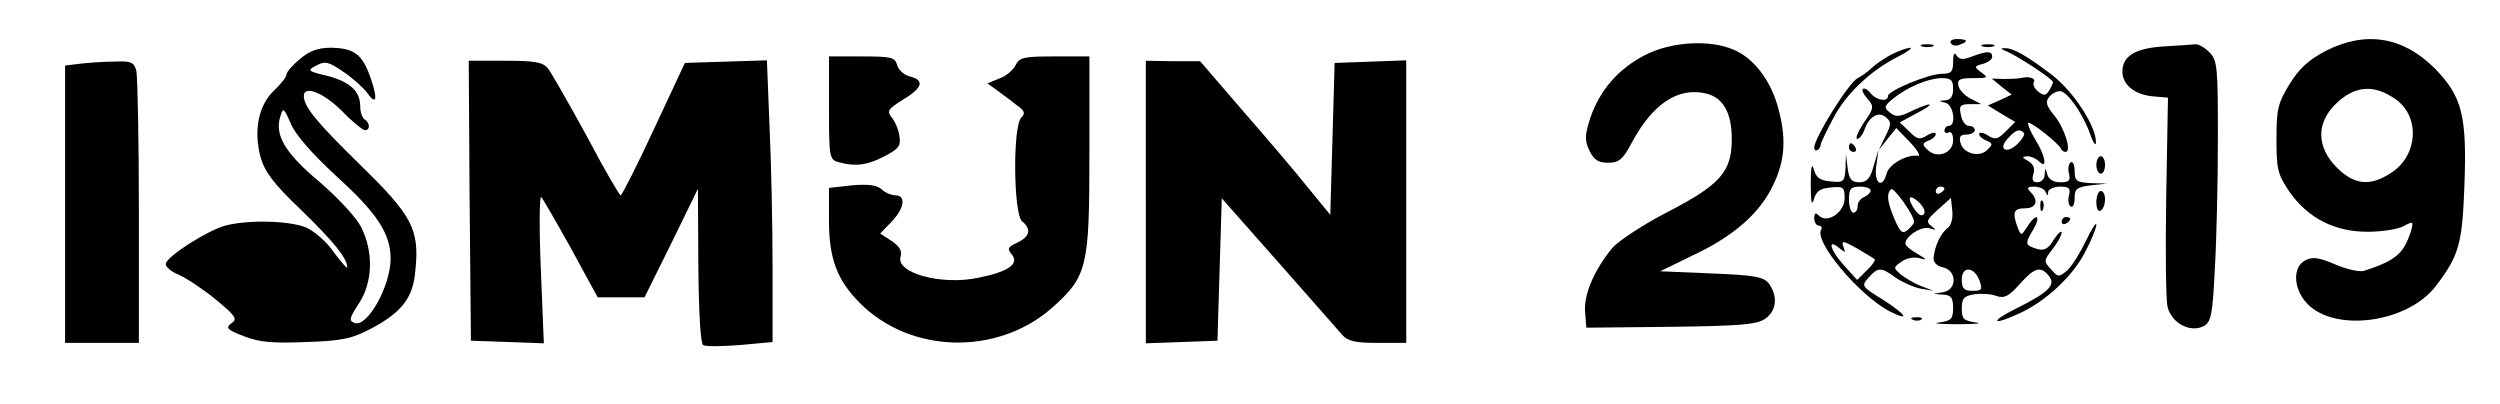 <?xml version="1.0" standalone="no"?>
<!DOCTYPE svg PUBLIC "-//W3C//DTD SVG 20010904//EN"
 "http://www.w3.org/TR/2001/REC-SVG-20010904/DTD/svg10.dtd">
<svg version="1.0" xmlns="http://www.w3.org/2000/svg"
 width="576pt" height="93pt" viewBox="0 0 576 93"
 preserveAspectRatio="xMidYMid meet">

<g transform="translate(0,93) scale(0.1,-0.1)"
fill="#000000" stroke="none">
<path d="M4495 830 c3 -5 12 -7 20 -3 21 7 19 13 -6 13 -11 0 -18 -4 -14 -10z"/>
<path d="M5359 813 c-40 -21 -61 -40 -84 -77 -27 -44 -30 -58 -30 -127 0 -70
3 -81 30 -121 43 -61 104 -92 180 -92 33 0 71 6 83 13 22 12 23 11 17 -11 -17
-53 -35 -68 -108 -92 -10 -3 -40 3 -67 15 -38 16 -52 18 -69 9 -27 -14 -28
-59 -1 -93 59 -75 236 -54 303 35 53 70 60 97 65 230 6 161 -5 205 -67 269
-73 74 -159 89 -252 42z m161 -112 c56 -40 51 -128 -9 -168 -49 -33 -86 -30
-127 11 -46 46 -48 101 -4 145 44 44 89 48 140 12z"/>
<path d="M3792 804 c-62 -31 -106 -81 -128 -146 -13 -40 -13 -52 -2 -75 10
-21 20 -28 43 -28 25 0 34 7 55 47 48 89 106 127 169 113 41 -9 61 -44 61
-106 0 -75 -27 -105 -149 -168 -54 -28 -111 -65 -126 -82 -42 -51 -66 -107
-63 -147 l3 -37 194 2 c156 2 198 5 217 18 27 18 31 51 10 81 -12 16 -31 20
-133 24 l-118 5 76 37 c94 44 155 98 185 163 28 58 30 111 9 183 -18 61 -57
110 -102 128 -54 23 -142 18 -201 -12z"/>
<path d="M4428 823 c6 -2 18 -2 25 0 6 3 1 5 -13 5 -14 0 -19 -2 -12 -5z"/>
<path d="M4568 823 c6 -2 18 -2 25 0 6 3 1 5 -13 5 -14 0 -19 -2 -12 -5z"/>
<path d="M4985 823 c-65 -4 -95 -22 -95 -58 0 -30 28 -53 70 -57 l35 -3 -4
-225 c-2 -124 -1 -239 3 -257 9 -37 52 -61 84 -44 16 9 20 26 25 132 4 67 7
202 7 301 0 165 -1 179 -20 198 -11 11 -26 19 -32 18 -7 -1 -40 -3 -73 -5z"/>
<path d="M691 794 c-17 -14 -31 -30 -31 -36 0 -5 -13 -22 -29 -37 -35 -33 -47
-91 -31 -152 10 -35 29 -61 95 -124 74 -72 105 -110 105 -131 0 -4 -14 12 -31
35 -16 24 -46 49 -64 57 -40 16 -134 18 -187 4 -41 -12 -130 -68 -136 -87 -2
-7 12 -19 30 -26 18 -8 57 -34 85 -57 46 -38 51 -45 36 -55 -14 -10 -10 -15
30 -30 36 -14 67 -16 144 -13 85 3 105 8 152 33 68 37 93 70 98 132 10 95 -8
127 -127 243 -101 99 -130 134 -130 159 0 25 45 8 87 -34 24 -25 49 -45 54
-45 12 0 12 17 -1 25 -5 3 -10 16 -10 29 0 36 -23 57 -75 71 -47 11 -48 13
-26 24 20 11 28 9 63 -15 22 -15 46 -37 54 -48 21 -30 25 -15 8 34 -19 55 -38
69 -91 70 -30 0 -50 -7 -72 -26z m83 -269 c95 -86 126 -133 126 -192 -1 -64
-54 -158 -83 -147 -14 5 -12 11 10 45 32 49 34 118 5 176 -12 23 -54 68 -96
104 -79 66 -104 108 -90 151 6 21 8 20 24 -17 11 -26 49 -69 104 -120z"/>
<path d="M4355 803 c-16 -9 -35 -22 -43 -30 -7 -7 -22 -18 -32 -23 -21 -11
-100 -138 -100 -160 0 -13 15 -5 15 8 1 4 13 30 28 58 29 57 87 112 151 144
22 11 34 20 26 20 -8 -1 -28 -8 -45 -17z"/>
<path d="M4620 813 c24 -9 110 -65 110 -72 0 -3 -4 -12 -9 -20 -8 -12 -12 -12
-25 -2 -9 7 -13 17 -10 22 5 9 -11 14 -31 9 -5 -1 -23 -2 -38 -2 l-28 1 23
-19 23 -18 -28 -13 -27 -12 31 -19 32 -19 -22 -22 c-18 -18 -24 -20 -41 -9
-11 7 -20 8 -20 3 0 -5 8 -12 17 -15 14 -6 15 -9 2 -21 -18 -19 -56 -9 -62 16
-4 14 0 19 14 19 10 0 19 5 19 10 0 6 -6 10 -14 10 -7 0 -16 11 -18 25 -5 21
-2 25 21 25 l26 0 -25 13 c-14 7 -26 20 -28 30 -3 14 4 17 34 17 34 0 36 1 19
13 -17 13 -17 14 4 20 11 3 21 10 21 16 0 14 -11 14 -46 1 -21 -8 -29 -8 -36
2 -5 9 -8 4 -8 -14 0 -23 -4 -28 -26 -28 -30 0 -124 -39 -124 -51 0 -15 -27
-10 -40 6 -7 9 -15 13 -18 10 -3 -3 2 -13 11 -23 15 -17 15 -21 -9 -55 -13
-20 -20 -37 -15 -37 5 0 12 9 16 19 10 31 32 46 50 31 13 -11 13 -16 -1 -44
l-15 -31 20 25 20 25 32 -33 c17 -18 25 -32 18 -31 -25 4 -66 -19 -72 -40 -10
-38 -30 -24 -24 17 l5 37 -11 -37 c-8 -30 -16 -38 -33 -38 -18 0 -24 7 -27 33
l-4 32 -1 -33 c-2 -31 -4 -33 -34 -30 -25 2 -34 9 -39 28 -5 16 -7 4 -7 -35 0
-39 2 -51 7 -35 5 19 14 26 39 28 29 3 32 1 32 -25 0 -32 -40 -59 -59 -40 -8
8 -11 6 -11 -6 0 -9 5 -17 11 -17 5 0 8 -4 5 -9 -17 -27 86 -150 157 -188 50
-25 39 -8 -14 26 -50 31 -51 32 -34 51 22 25 29 25 63 0 15 -10 41 -22 57 -25
l30 -5 -29 11 c-16 6 -37 19 -47 27 -17 15 -17 16 2 29 10 8 29 12 42 8 18 -5
17 -3 -5 10 -16 9 -28 19 -28 24 0 17 38 41 56 35 16 -5 16 -4 4 5 -13 10 -11
15 15 38 l30 27 3 -29 c2 -17 -2 -33 -10 -40 -16 -11 -30 -41 -33 -68 -1 -11
7 -20 22 -23 32 -8 32 -51 1 -57 l-23 -4 23 -2 c17 -1 22 -7 22 -30 0 -26 -4
-30 -32 -34 -18 -2 1 -4 42 -4 41 0 60 2 43 4 -29 4 -33 8 -33 32 0 24 5 29
29 33 16 2 39 1 51 -4 18 -6 28 -1 53 27 34 38 48 43 67 20 18 -21 1 -38 -73
-75 -65 -32 -58 -42 8 -11 60 28 123 87 150 142 14 26 25 54 25 61 0 7 -11 -9
-24 -37 -13 -27 -32 -58 -43 -68 -19 -16 -21 -16 -37 2 -18 19 -17 21 3 47 12
15 21 32 21 38 0 6 -8 -1 -18 -16 -12 -21 -22 -26 -37 -22 -30 9 -30 12 -11
44 20 34 8 41 -13 8 -14 -22 -14 -22 -22 -3 -13 35 -10 45 16 45 27 0 33 18
13 38 -9 9 -7 12 9 12 12 0 24 -6 26 -12 4 -10 6 -10 6 0 1 6 13 12 27 12 21
0 25 -4 21 -20 -3 -11 -1 -23 4 -26 5 -3 9 6 9 20 0 21 5 25 38 29 l37 4 -37
1 c-34 2 -38 5 -38 28 0 14 -4 23 -9 20 -5 -3 -7 -15 -4 -26 4 -16 0 -20 -20
-20 -16 0 -27 7 -30 18 -4 16 -5 16 -6 0 0 -10 -8 -18 -17 -18 -11 0 -13 6 -9
19 4 13 0 23 -12 30 -15 8 -15 10 -2 11 8 0 20 -5 27 -12 20 -20 15 13 -9 51
-11 18 -18 35 -16 38 5 4 70 -47 75 -59 2 -5 7 -8 11 -8 15 0 -2 55 -26 84
-18 22 -21 31 -12 42 6 8 17 14 25 14 16 0 51 -48 69 -97 7 -21 14 -31 14 -22
2 36 -51 118 -102 157 -59 45 -90 62 -109 61 -9 0 -8 -2 2 -6z m-120 -88 c0
-17 -6 -25 -17 -26 -17 -1 -17 -2 0 -6 18 -5 25 -53 7 -53 -5 0 -10 -5 -10
-11 0 -5 5 -7 10 -4 6 3 10 -5 10 -18 0 -30 -37 -44 -59 -22 -13 12 -12 15 2
21 9 3 17 10 17 15 0 5 -9 4 -20 -3 -17 -11 -23 -9 -41 9 l-22 21 39 21 c46
24 37 28 -12 5 -28 -14 -37 -14 -50 -3 -14 11 -13 15 8 32 34 27 79 46 111 47
22 0 27 -4 27 -25z m163 -101 c3 -3 -3 -14 -14 -25 -25 -25 -47 -14 -23 12 18
20 27 23 37 13z m-353 -133 c0 -5 -7 -11 -15 -15 -8 -3 -15 -12 -15 -21 0 -8
-4 -15 -10 -15 -5 0 -10 14 -10 30 0 25 4 30 25 30 14 0 25 -4 25 -9z m100
-72 c0 -4 -7 -12 -15 -19 -12 -10 -17 -5 -30 25 -17 41 -19 58 -8 69 6 6 53
-60 53 -75z m70 77 c0 -3 -4 -8 -10 -11 -5 -3 -10 -1 -10 4 0 6 5 11 10 11 6
0 10 -2 10 -4z m-47 -59 c-4 -6 -12 -3 -20 8 -20 28 -16 41 7 20 11 -10 17
-22 13 -28z m-114 -104 c3 -2 -5 -14 -18 -26 l-22 -22 -30 33 c-32 35 -40 64
-12 41 15 -12 16 -12 10 3 -5 14 -1 14 31 -4 20 -12 39 -23 41 -25z m242 -50
c7 -20 5 -23 -16 -23 -20 0 -25 5 -25 26 0 32 29 30 41 -3z"/>
<path d="M1910 681 c0 -115 1 -119 23 -125 38 -10 65 -7 105 14 34 18 38 24
34 48 -2 15 -11 34 -18 42 -11 14 -8 19 26 40 46 28 51 45 16 54 -13 3 -26 15
-29 26 -5 18 -13 20 -81 20 l-76 0 0 -119z"/>
<path d="M2340 780 c-6 -12 -23 -26 -38 -31 l-27 -11 22 -16 c12 -9 33 -24 45
-34 19 -13 21 -19 11 -29 -20 -20 -18 -223 2 -239 22 -18 18 -35 -11 -49 -22
-10 -24 -14 -13 -27 18 -22 -7 -40 -77 -54 -85 -18 -191 11 -179 49 4 13 -3
24 -21 36 l-26 17 26 27 c30 31 34 61 9 61 -9 0 -24 6 -32 14 -11 10 -32 12
-68 9 l-53 -6 0 -76 c0 -87 19 -137 71 -189 116 -117 316 -122 442 -12 82 73
87 93 87 353 l0 227 -80 0 c-70 0 -81 -2 -90 -20z"/>
<path d="M183 783 l-33 -4 0 -320 0 -319 85 0 85 0 0 303 c0 166 -3 312 -6
325 -6 19 -12 22 -53 20 -25 0 -61 -3 -78 -5z"/>
<path d="M1082 468 l3 -323 84 -3 84 -3 -7 173 c-4 95 -3 169 1 164 4 -4 35
-58 69 -119 l61 -112 54 0 54 0 62 125 61 125 1 -177 c1 -110 5 -179 11 -183
6 -4 44 -3 85 0 l75 7 0 173 c0 94 -3 240 -7 324 l-6 152 -94 -3 -95 -3 -71
-152 c-39 -84 -74 -153 -77 -153 -3 0 -39 62 -79 138 -41 75 -81 145 -89 155
-12 14 -31 17 -99 17 l-83 0 2 -322z"/>
<path d="M2640 465 l0 -326 83 3 82 3 5 164 5 164 130 -147 c72 -81 137 -156
147 -167 13 -15 30 -19 82 -19 l66 0 0 325 0 326 -82 -3 -83 -3 -5 -175 -5
-175 -50 61 c-27 34 -95 114 -150 177 l-100 116 -62 0 -63 1 0 -325z"/>
<path d="M4260 590 c0 -5 5 -10 11 -10 5 0 7 5 4 10 -3 6 -8 10 -11 10 -2 0
-4 -4 -4 -10z"/>
<path d="M4830 550 c0 -11 5 -20 10 -20 6 0 10 9 10 20 0 11 -4 20 -10 20 -5
0 -10 -9 -10 -20z"/>
<path d="M4830 464 c0 -14 4 -23 10 -19 6 3 10 15 10 26 0 10 -4 19 -10 19 -5
0 -10 -12 -10 -26z"/>
<path d="M4701 454 c0 -11 3 -14 6 -6 3 7 2 16 -1 19 -3 4 -6 -2 -5 -13z"/>
<path d="M4750 419 c0 -5 5 -7 10 -4 6 3 10 8 10 11 0 2 -4 4 -10 4 -5 0 -10
-5 -10 -11z"/>
<path d="M4408 193 c7 -3 16 -2 19 1 4 3 -2 6 -13 5 -11 0 -14 -3 -6 -6z"/>
</g>
</svg>
